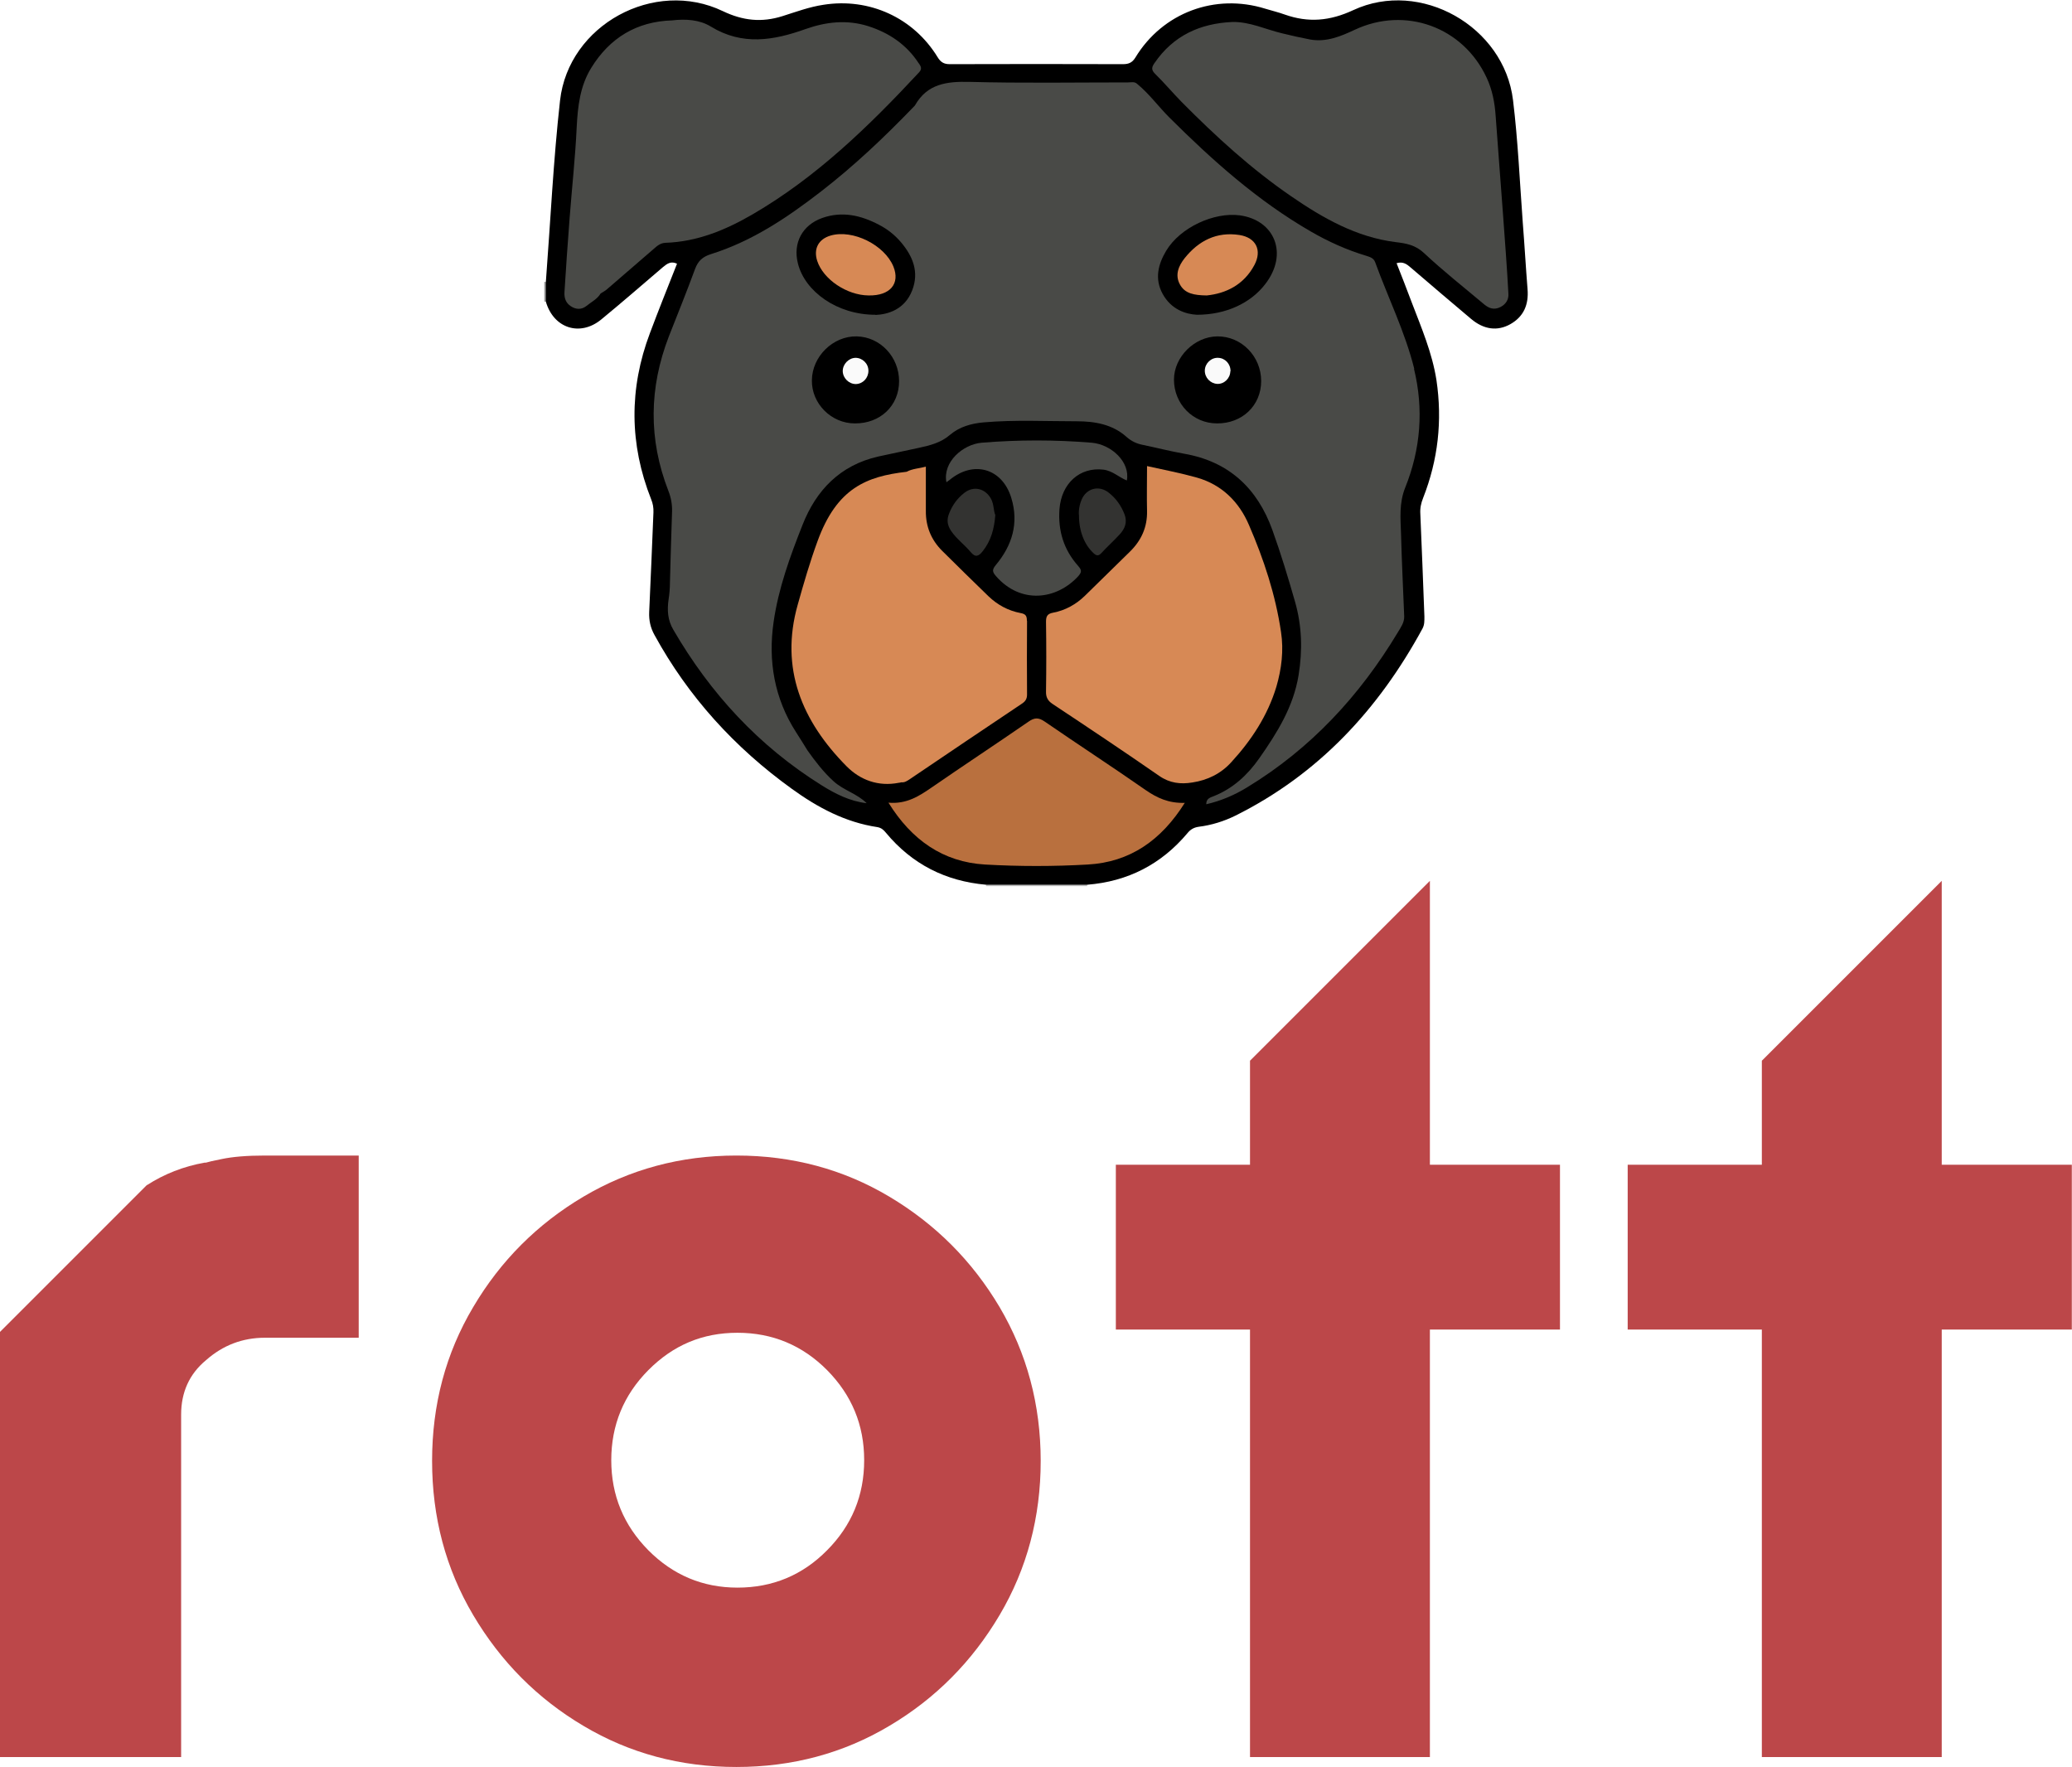<?xml version="1.0" encoding="UTF-8"?>
<svg xmlns="http://www.w3.org/2000/svg" version="1.1" viewBox="0 0 1169.1 997">
  <defs>
    <style>
      .cls-1 {
        fill: #b9703e;
      }

      .cls-2 {
        fill: #bdbdbd;
      }

      .cls-3 {
        fill: #bc4749;
      }

      .cls-4 {
        fill: #d78955;
      }

      .cls-5 {
        fill: #979797;
      }

      .cls-6 {
        fill: #494a47;
      }

      .cls-7 {
        fill: #fafafa;
      }

      .cls-8 {
        fill: #333331;
      }
    </style>
  </defs>
  <!-- Generator: Adobe Illustrator 28.6.0, SVG Export Plug-In . SVG Version: 1.2.0 Build 709)  -->
  <g>
    <g id="Layer_1">
      <g>
        <g id="gH9HqS.tif">
          <g>
            <path class="cls-2" d="M556.4,500c0-.3,0-.6,0-.9,1.9-2.2,4.6-1.9,7.1-1.9,14.3,0,28.5,0,42.8,0,2.5,0,5.1-.3,7.1,1.9,0,.3,0,.6,0,.9h-56.8Z"/>
            <path class="cls-5" d="M308,170.1l-.5.2-.4-.3v-10.9c.3-.1.6-.2.9,0,2.6,3.7,2.7,7.4,0,11.1Z"/>
            <path d="M308,170.1c0-3.7,0-7.4,0-11.1,2.6-34.1,4.2-68.4,8-102.3,4.8-42.7,53.2-69,91.9-50.4,11.3,5.4,21.9,6.5,33.6,2.8,7.6-2.4,15.1-5.2,23.1-6.4,25.9-4.1,50.8,7.3,64.4,29.5,1.7,2.8,3.5,4,6.8,4,32.6-.1,65.2-.1,97.8,0,3.2,0,5.2-.8,7-3.7,15.4-25.4,45-36.4,73.3-27.6,3.6,1.1,7.4,2,11,3.3,13.3,4.7,25.4,3.7,38.7-2.5,37.9-17.6,85.1,9.2,90.1,50.8,2.8,22.9,3.8,46.1,5.5,69.1,1,12.5,1.7,25.1,2.7,37.6.7,8.6-2.1,15.4-9.7,19.7-7.3,4.1-15,3.1-22.2-3-11.4-9.6-22.8-19.3-34.1-29-2.1-1.8-4.2-3.5-7.9-2.4,2.9,7.3,5.7,14.6,8.5,22,5.5,14.4,11.6,28.6,14,44,3.4,22.9.9,45-7.5,66.4-1.2,3-1.8,5.8-1.6,9,.8,19.3,1.6,38.6,2.3,57.9,0,2.4.1,4.7-1.1,6.9-24.8,45.6-58.6,82.1-105.5,105.5-6.5,3.2-13.5,5.4-20.8,6.3-2.7.4-4.6,1.5-6.3,3.6-14.8,17.6-33.7,27.3-56.6,29.1-19,0-38,0-57,0-22.9-2-41.8-11.6-56.5-29.3-1.3-1.6-2.6-2.8-4.8-3.2-18.1-2.7-33.8-11.1-48.3-21.6-32.2-23.2-58.4-51.9-77.5-86.8-2.3-4.1-3.2-8.3-3-13,.9-18.7,1.6-37.5,2.4-56.2.1-2.6-.3-5-1.3-7.4-12.3-31.1-12.5-62.4-.7-93.7,4.9-13.1,10.1-26,15.3-39.2-3.3-1.6-5.5-.1-7.8,1.8-11.6,9.9-23.2,20-35,29.7-12,9.8-26.9,4.9-31.2-10.1Z"/>
            <path class="cls-6" d="M695.3,12.4c9.9-.2,18.8,4.2,28.1,6.4,5.3,1.3,10.6,2.5,15.9,3.5,9.1,1.6,17.2-1.8,25.1-5.5,28.6-13.4,61.1-1.6,74.4,27,3.2,6.8,4.6,14.1,5.1,21.6,1.3,18.3,2.8,36.6,4.1,54.8,1.1,15.2,2.3,30.4,3.1,45.6.2,3.2-1.4,5.9-4.6,7.5-3.5,1.7-6.3.7-9-1.5-11.4-9.6-23.1-18.8-34-29-4.9-4.6-10.1-5.5-16.1-6.2-22.1-2.8-40.9-13.5-58.8-25.8-22.6-15.5-42.7-33.9-61.9-53.3-5.1-5.2-9.8-10.8-15-15.9-2.2-2.2-1.9-3.7-.3-6,10.6-15.5,25.7-22.4,44-23.2Z"/>
            <path class="cls-4" d="M647.3,263c9.4,2.1,18.9,3.9,28.1,6.5,14.1,4,23.8,13.8,29.3,26.7,8.4,19.4,15,39.4,18.1,60.4,1.6,10.4.3,20.8-2.6,30.8-4.9,16.3-14.1,30.3-25.5,42.7-5.8,6.4-13.3,10.1-21.9,11.4-6.6,1.1-12.8.4-18.7-3.7-19.9-13.8-40-27.2-60.2-40.6-2.7-1.8-3.8-3.8-3.7-7.1.2-13.1.2-26.2,0-39.3,0-3,.7-4.5,4-5.1,6.9-1.3,13-4.7,18-9.6,8.5-8.3,16.9-16.6,25.4-24.9,6.4-6.3,9.8-13.8,9.6-22.9-.2-8.2,0-16.4,0-25.3Z"/>
            <path class="cls-1" d="M668.5,453c-13.3,21.2-31,33.5-54.8,34.8-19.2,1.1-38.6,1.1-57.9,0-23.7-1.4-41.4-13.8-54.5-34.9,10.2.9,17.3-3.7,24.4-8.6,18.1-12.5,36.5-24.6,54.6-37.1,3.3-2.3,5.6-2.5,9.1-.1,18.9,13,38.1,25.5,56.9,38.6,6.5,4.5,13.1,7.6,22.2,7.3Z"/>
            <path class="cls-6" d="M798,208.2c-5.2-20.9-14.8-40.2-22.1-60.3-.9-2.4-3-2.9-5.1-3.6-11-3.3-21.4-8-31.4-13.8-29.9-17.3-55.3-40-79.6-64.2-6.2-6.2-11.3-13.3-18.1-18.9-1.5-1.5-3.4-.9-5.2-.9-29.9,0-59.7.5-89.6-.3-12.8-.3-23.7,1.1-30.6,13.2-.3.5-.8.8-1.1,1.2-16.3,16.9-33.3,33-51.9,47.4-19,14.7-38.9,28.1-62.2,35.4-4.7,1.5-7.2,3.8-8.9,8.3-4.7,12.8-9.8,25.4-14.8,38.1-11.2,29-11.6,58-.3,87.1,1.5,3.8,2.2,7.6,2.1,11.6-.5,13.4-.8,26.9-1.2,40.3,0,3.3-.3,6.5-.8,9.7-.8,5.8-.5,11.4,2.7,16.8,20.9,36,48.3,65.7,83.7,87.8,7.7,4.8,15.9,9,25.4,10.1-5.4-5.4-13.1-7.3-18.7-12.4-5.7-5.2-10.3-11.2-14.7-17.4-2.1-3.4-4.2-6.8-6.4-10.2-12.3-19.1-15.9-40.3-12.7-62.3,2.7-18.9,9.3-37,16.3-54.7,7.7-19.6,21.2-33.7,42.7-38.6,7.6-1.7,15.3-3.2,22.9-4.9,6.3-1.4,12.4-2.8,17.7-7.4,5.3-4.5,12-6.4,19.1-7,17.5-1.5,34.9-.6,52.4-.6,10,0,20.1,1.7,28,8.8,2.7,2.4,5.6,3.8,9.1,4.5,7.8,1.6,15.5,3.6,23.4,5,25.3,4.4,41.3,19.5,49.8,43,4.8,13.3,8.9,26.9,12.8,40.5,3.9,13.6,4.3,27.4,2,41.5-2.9,17.8-12.1,32.5-22.2,46.9-6.6,9.4-14.8,17-25.6,21.3-1.9.8-4.3,1.2-4.3,4.6,8.3-1.9,16-5.2,23-9.5,35.9-21.8,63.6-51.7,85.1-87.5,1.6-2.7,3.7-5.5,3.6-9-.6-15.6-1.4-31.2-1.8-46.8-.3-8.6-1.1-17.1,2.3-25.7,8.8-21.8,10.6-44.4,5-67.3Z"/>
            <path class="cls-6" d="M534,272.1c-2.2-11.5,9.4-21.4,19.9-22.3,20.7-1.7,41.4-1.7,62.1,0,11.2,1,21.8,11,19.8,21.3-4.5-1.8-8.1-5.5-13.2-6.1-13.4-1.6-23.7,7.8-24.8,22.2-.9,12.3,2.4,23,10.6,32.2,2,2.3,2,3.4,0,5.7-12.3,13.4-32.5,15.9-46.4,0-2.1-2.4-2.3-3.6-.2-6.2,9.3-11.1,13.2-23.7,8.8-38-5.1-16.7-21.3-21.3-34.8-10.1-.5.4-1.1.8-1.8,1.3Z"/>
            <path class="cls-4" d="M579.4,350.1c0-2.7-.8-3.7-3.6-4.2-6.9-1.3-13-4.6-18.1-9.5-8.7-8.5-17.5-17-26.1-25.6-6.2-6.2-9.3-13.7-9.2-22.6,0-8.3,0-16.5,0-24.9-3.6,1-7.5,1.1-10.9,2.9-22.6,2.6-39.3,9.2-50.2,39.1-4.3,11.7-7.8,23.8-11.2,35.9-10.2,36.1,2.5,65.8,27.5,91.1,7.8,7.9,18,11.6,29.4,9.4.5,0,1.1-.2,1.6-.3,1.8.2,3.1-.7,4.5-1.6,21.1-14.3,42.2-28.5,63.4-42.7,2-1.3,3-2.7,3-5.2-.1-13.8-.1-27.7,0-41.5Z"/>
            <path class="cls-6" d="M518.5,35.9c-6.9-10.7-16.8-17.4-28.8-21.2-11.9-3.7-23.6-2.4-35.2,1.7-17.9,6.4-35.6,9.5-53.4-1.4-6.3-3.9-14.2-4.4-21.8-3.5-20.1.6-35.3,9.9-45.7,26.8-6.3,10.2-7.6,21.6-8.2,33.4-.8,17.2-2.7,34.3-4,51.4-1.1,13.9-2,27.8-2.9,41.7-.2,3.3.7,6.1,3.6,8,2.9,1.9,6,2,8.7-.1,2.8-2.3,6.2-3.9,8.1-7.1,0,0,0,0,0,0,1.2-.8,2.5-1.4,3.6-2.4,8.8-7.6,17.6-15.2,26.4-22.8,1.9-1.7,3.8-3.3,6.6-3.4,17.9-.6,33.9-7.2,49.2-16.1,36.1-21,65.6-49.7,93.8-80,1.9-2,1.2-3.3,0-5.1Z"/>
            <path class="cls-8" d="M561.6,290.5c-.6,8-2.5,14.7-7.1,20.5-2.2,2.8-4.1,3.8-6.8.5-3.5-4.2-8-7.4-11.1-12-2.1-3.2-2.5-6.2-1.1-9.7,1.8-4.7,4.7-8.7,8.6-11.7,5.3-4.2,11.9-2.5,15.1,3.4,1.7,3.2,1.3,6.7,2.4,9.1Z"/>
            <path class="cls-8" d="M608.8,290.9c-.3-2.7.2-5.9,1.5-9,2.7-6.4,9.8-8.3,15.3-3.9,4.1,3.2,7,7.3,8.9,12.2,1.7,4.5.2,8.2-2.8,11.4-3.3,3.6-7,6.9-10.3,10.5-1.6,1.7-2.7,1.6-4.4,0-5-4.6-8.2-12.2-8.2-21.2Z"/>
            <path d="M493.9,177.6c-21.7,0-39.8-13.2-43.7-29-2.9-11.5,2.5-21.6,13.7-25.6,11.3-4,21.9-1.5,32,3.8,4.7,2.4,8.9,5.7,12.4,9.8,6.8,8,10.4,16.9,6.4,27.2-4.2,10.9-13.7,13.6-20.7,13.9Z"/>
            <path d="M675.4,177.6c-6.4-.3-14.6-3-19.4-11.8-4.6-8.4-2.6-16.6,2-24.3,8-13.3,27.1-21.9,41.5-20,19.8,2.7,27.6,21.8,14.4,38.8-8.2,10.7-22.1,17.3-38.6,17.3Z"/>
            <path d="M686.7,238.9c-13.6,0-24.3-11-24.3-24.7,0-12.8,11.6-24.3,24.5-24.4,13.6-.1,24.7,11.3,24.7,25.2,0,13.8-10.7,24-24.9,23.9Z"/>
            <path d="M482.3,238.9c-13.3,0-24.4-11.2-24.2-24.3.1-13.5,12-25.1,25.3-24.8,13.3.3,23.9,11.6,23.9,25.3,0,13.8-10.6,23.9-24.9,23.8Z"/>
            <path class="cls-4" d="M490.1,166.7c-12.3-.1-25.6-9.1-29-19.5-2.2-6.8.7-12.3,7.6-14.3,12.5-3.6,30.4,5.3,35.4,17.5,3.9,9.7-1.9,16.5-13.9,16.3Z"/>
            <path class="cls-4" d="M680.8,166.7c-7-.1-12.3-1-15.1-6.3-2.9-5.4-.6-10.5,2.7-14.7,7.9-9.9,18.1-15.1,31-13.1,9.3,1.5,12.8,8.6,8.4,16.9-6,11.3-16.2,16.1-26.9,17.2Z"/>
            <path class="cls-7" d="M694.2,209.5c-.1,4-3.5,7.3-7.4,7.1-3.9-.2-7.1-3.6-7-7.6.1-4,3.6-7.3,7.5-7.1,4,.1,7.1,3.5,7,7.6Z"/>
            <path class="cls-7" d="M490,209.2c0,4.1-3.1,7.4-7.1,7.5-3.9,0-7.3-3.3-7.4-7.3,0-3.9,3.3-7.4,7.2-7.5,3.9,0,7.3,3.2,7.3,7.3Z"/>
          </g>
        </g>
        <g>
          <path class="cls-3" d="M82.9,668.7c9.8-6.3,20.7-10.6,32.6-12.7h.7c1.3-.4,4.2-1.1,8.8-2,6.1-1.3,14.2-2,24.5-2h52.9v102.8h-52.9c-12.6,0-23.7,4.2-33.3,12.7-9.4,7.8-14,18.1-14,30.7v193.2H0v-239.9l82.9-82.9Z"/>
          <path class="cls-3" d="M415.5,652c31.5,0,60.3,7.7,86.3,23.2,26,15.5,46.7,36.2,62.2,62.3,15.4,26.1,23.2,55.1,23.2,86.8s-7.7,60.8-23.2,87c-15.5,26.2-36.2,47.1-62.2,62.5-26,15.5-54.8,23.2-86.3,23.2s-60.3-7.7-86.3-23.2c-26-15.4-46.7-36.3-62.2-62.5-15.5-26.2-23.2-55.2-23.2-87s7.7-60.7,23.2-86.8c15.4-26.1,36.2-46.9,62.2-62.3,26-15.4,54.8-23.2,86.3-23.2ZM416.1,895.8c19.8,0,36.7-7,50.6-21.1,13.9-14,20.9-30.9,20.9-50.8s-7-36.7-20.9-50.8c-13.9-14-30.8-21.1-50.6-21.1s-36.3,7-50.3,21.1c-13.9,14-20.9,31-20.9,50.8s7,36.7,20.9,50.8c13.9,14,30.7,21.1,50.3,21.1Z"/>
          <path class="cls-3" d="M806.8,497v160.2h73.4v93h-73.4v241.2h-101.5v-241.2h-75.7v-93h75.7v-58.7l101.5-101.5Z"/>
          <path class="cls-3" d="M1095.6,497v160.2h73.4v93h-73.4v241.2h-101.5v-241.2h-75.7v-93h75.7v-58.7l101.5-101.5Z"/>
        </g>
      </g>
    </g>
  </g>
</svg>